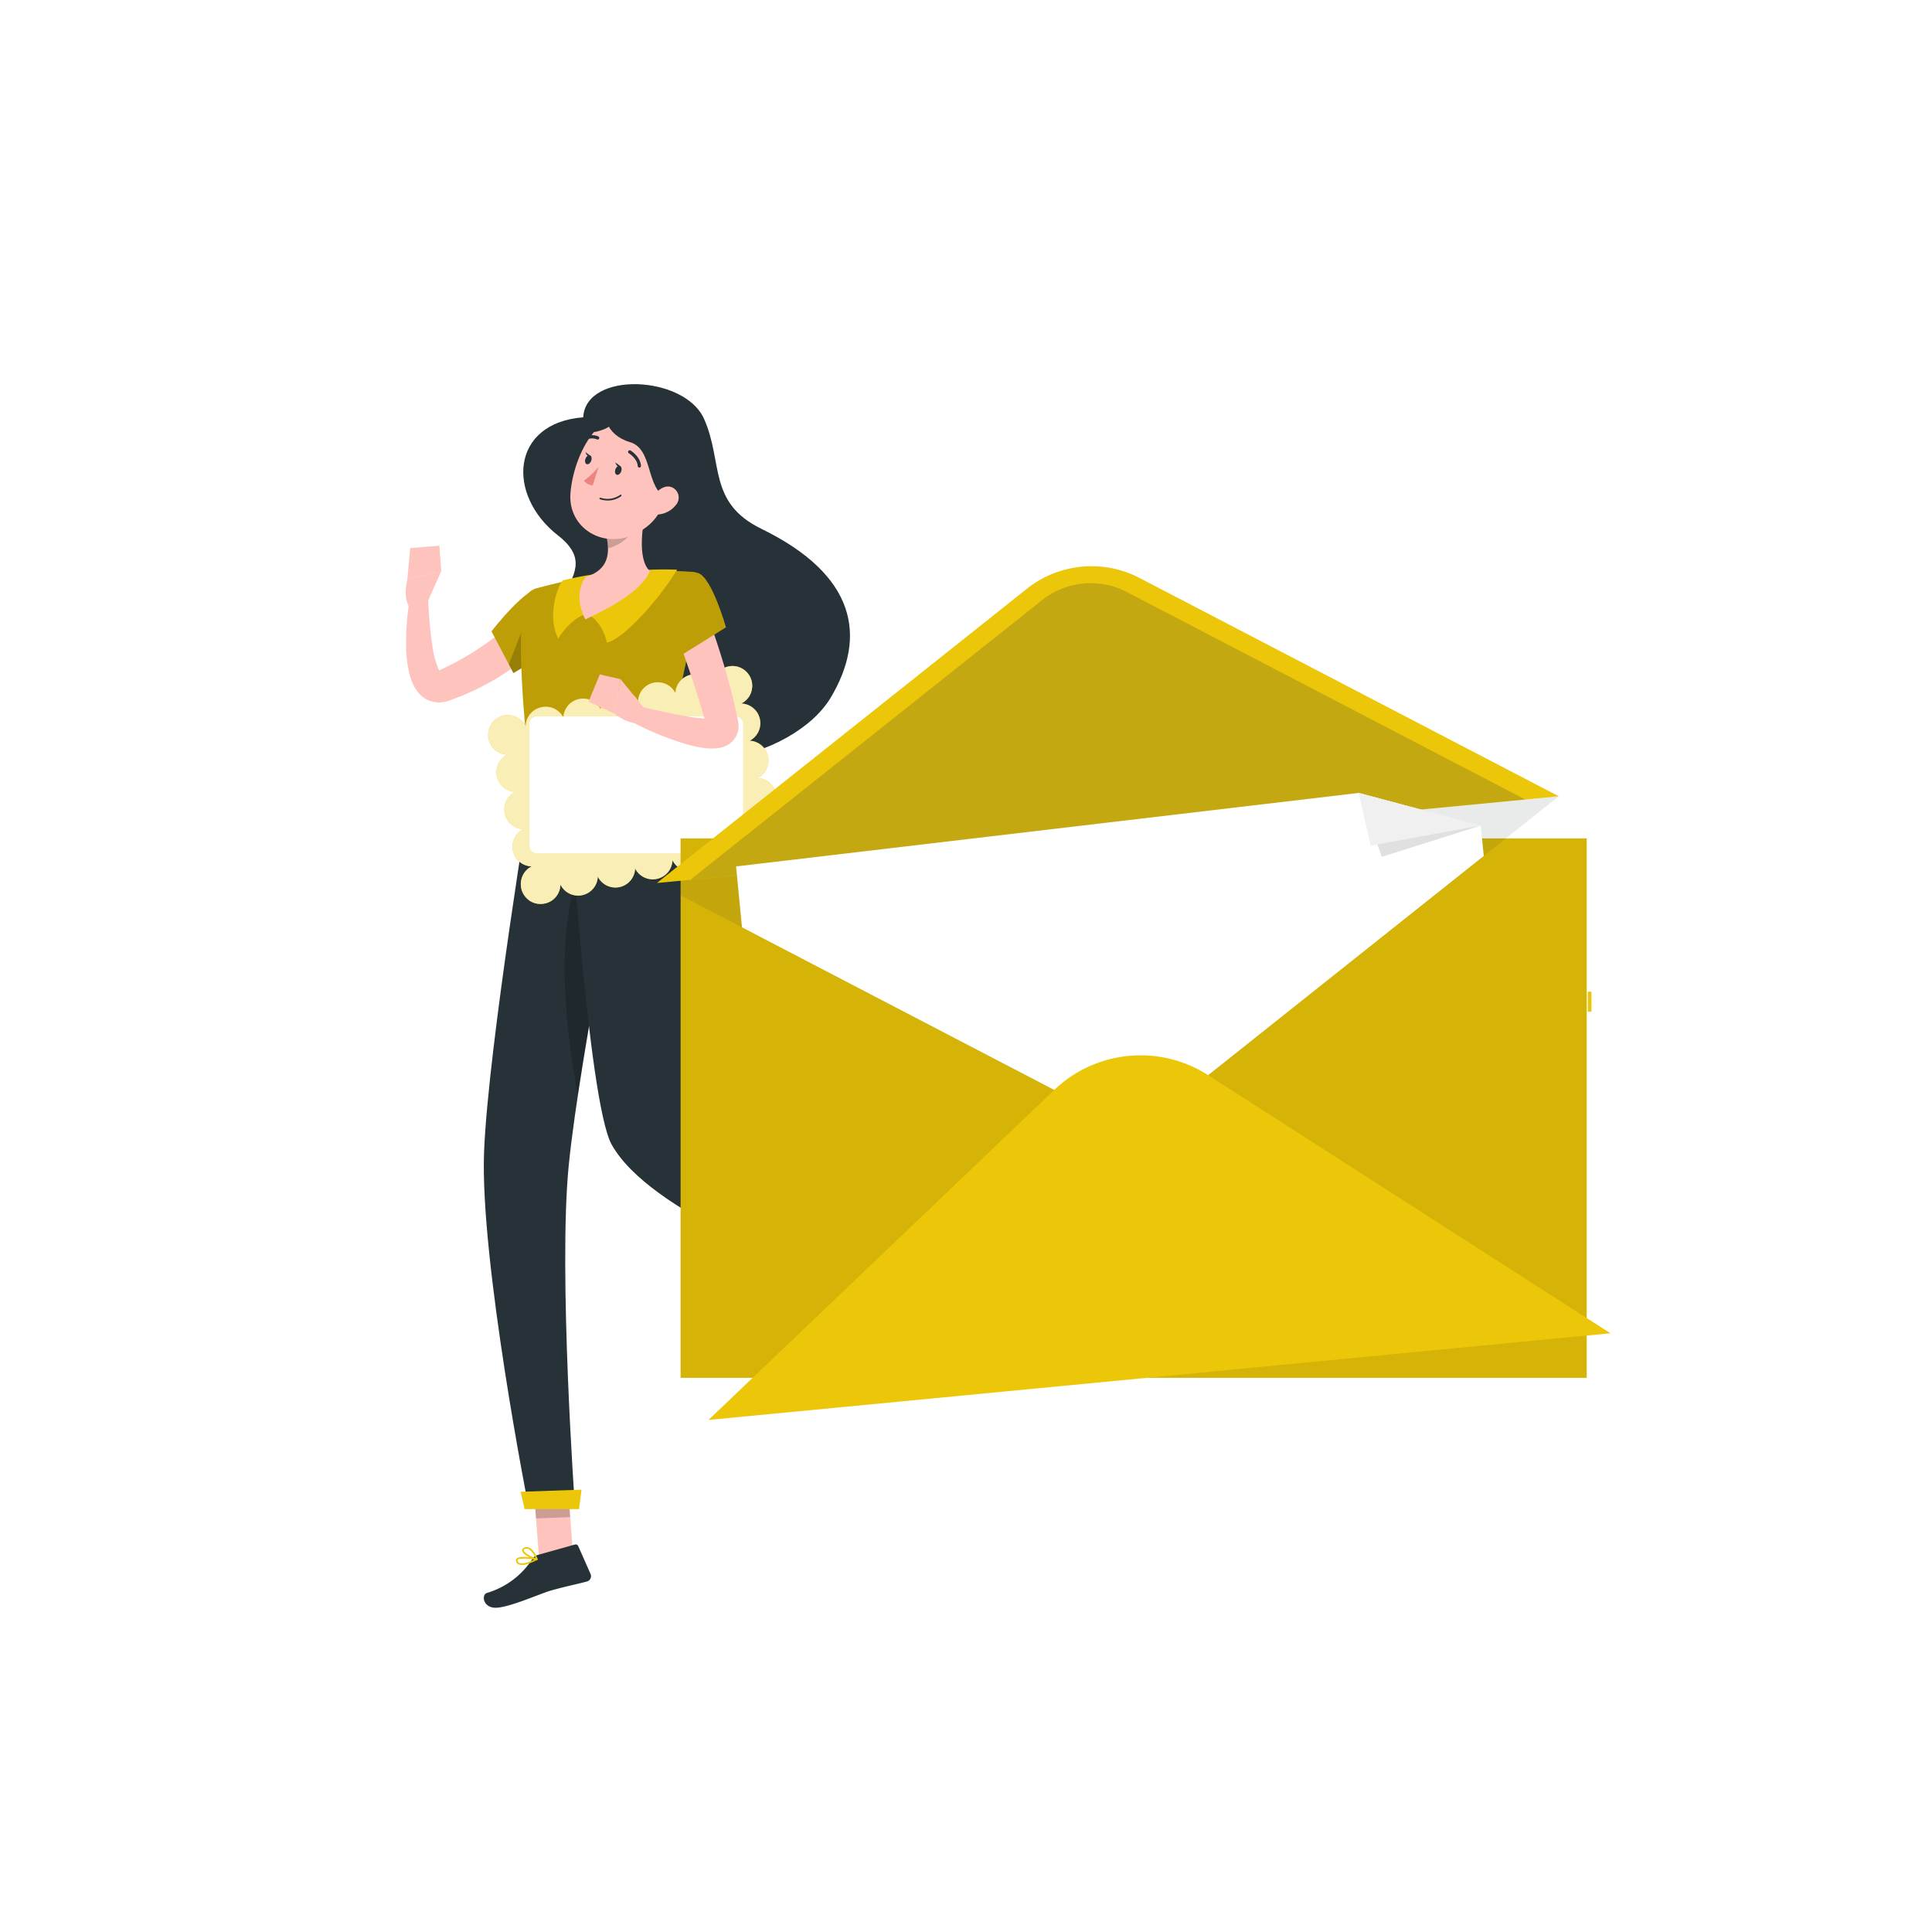 <svg class="animated" id="freepik_stories-envelope" xmlns="http://www.w3.org/2000/svg" viewBox="0 0 500 500" version="1.1" xmlns:xlink="http://www.w3.org/1999/xlink" xmlns:svgjs="http://svgjs.com/svgjs"><style>svg#freepik_stories-envelope:not(.animated) .animable {opacity: 0;}svg#freepik_stories-envelope.animated #freepik--background-complete--inject-2 {animation: 1s 1 forwards cubic-bezier(.36,-0.01,.5,1.38) slideDown;animation-delay: 0s;}svg#freepik_stories-envelope.animated #freepik--Shadow--inject-2 {animation: 1s 1 forwards cubic-bezier(.36,-0.01,.5,1.38) lightSpeedRight;animation-delay: 0s;}svg#freepik_stories-envelope.animated #freepik--Character--inject-2 {animation: 1s 1 forwards cubic-bezier(.36,-0.01,.5,1.38) slideUp,1.5s Infinite  linear floating;animation-delay: 0s,1s;}svg#freepik_stories-envelope.animated #freepik--Envelope--inject-2 {animation: 1s 1 forwards cubic-bezier(.36,-0.01,.5,1.38) slideLeft,3s Infinite  linear floating;animation-delay: 0s,1s;}            @keyframes slideDown {                0% {                    opacity: 0;                    transform: translateY(-30px);                }                100% {                    opacity: 1;                    transform: translateY(0);                }            }                    @keyframes lightSpeedRight {              from {                transform: translate3d(50%, 0, 0) skewX(-20deg);                opacity: 0;              }              60% {                transform: skewX(10deg);                opacity: 1;              }              80% {                transform: skewX(-2deg);              }              to {                opacity: 1;                transform: translate3d(0, 0, 0);              }            }                    @keyframes slideUp {                0% {                    opacity: 0;                    transform: translateY(30px);                }                100% {                    opacity: 1;                    transform: inherit;                }            }                    @keyframes floating {                0% {                    opacity: 1;                    transform: translateY(0px);                }                50% {                    transform: translateY(-10px);                }                100% {                    opacity: 1;                    transform: translateY(0px);                }            }                    @keyframes slideLeft {                0% {                    opacity: 0;                    transform: translateX(-30px);                }                100% {                    opacity: 1;                    transform: translateX(0);                }            }        .animator-hidden { display: none; }</style><g id="freepik--background-complete--inject-2" class="animable animator-hidden" style="transform-origin: 250px 226.87px;"><rect y="382.4" width="500" height="0.25" style="fill: rgb(235, 235, 235); transform-origin: 250px 382.525px;" id="elojkwi5869td" class="animable"></rect><rect x="416.78" y="398.49" width="18.89" height="0.25" style="fill: rgb(235, 235, 235); transform-origin: 426.225px 398.615px;" id="elj7q7wgmtxn" class="animable"></rect><rect x="293.05" y="396.75" width="29.47" height="0.25" style="fill: rgb(235, 235, 235); transform-origin: 307.785px 396.875px;" id="elc1tu8ahadln" class="animable"></rect><rect x="368.67" y="389.21" width="47.11" height="0.25" style="fill: rgb(235, 235, 235); transform-origin: 392.225px 389.335px;" id="elsrvarueyx29" class="animable"></rect><rect x="52.46" y="390.89" width="10.97" height="0.25" style="fill: rgb(235, 235, 235); transform-origin: 57.945px 391.015px;" id="el2lwlz27cpub" class="animable"></rect><rect x="72.33" y="390.89" width="38.56" height="0.25" style="fill: rgb(235, 235, 235); transform-origin: 91.61px 391.015px;" id="el9zb64t1465u" class="animable"></rect><rect x="171" y="395.11" width="54.15" height="0.25" style="fill: rgb(235, 235, 235); transform-origin: 198.075px 395.235px;" id="elsdjochindw" class="animable"></rect><path d="M237,337.8H43.91a5.71,5.71,0,0,1-5.7-5.71V60.66A5.71,5.71,0,0,1,43.91,55H237a5.71,5.71,0,0,1,5.71,5.71V332.09A5.71,5.71,0,0,1,237,337.8ZM43.91,55.2a5.46,5.46,0,0,0-5.45,5.46V332.09a5.46,5.46,0,0,0,5.45,5.46H237a5.47,5.47,0,0,0,5.46-5.46V60.66A5.47,5.47,0,0,0,237,55.2Z" style="fill: rgb(235, 235, 235); transform-origin: 140.46px 196.4px;" id="el4skzszatid" class="animable"></path><path d="M453.31,337.8H260.21a5.72,5.72,0,0,1-5.71-5.71V60.66A5.72,5.72,0,0,1,260.21,55h193.1A5.71,5.71,0,0,1,459,60.66V332.09A5.71,5.71,0,0,1,453.31,337.8ZM260.21,55.2a5.47,5.47,0,0,0-5.46,5.46V332.09a5.47,5.47,0,0,0,5.46,5.46h193.1a5.47,5.47,0,0,0,5.46-5.46V60.66a5.47,5.47,0,0,0-5.46-5.46Z" style="fill: rgb(235, 235, 235); transform-origin: 356.75px 196.4px;" id="eloqz2td9texd" class="animable"></path><rect x="416.78" y="398.49" width="18.89" height="0.25" style="fill: rgb(235, 235, 235); transform-origin: 426.225px 398.615px;" id="el3p94p63izuf" class="animable"></rect><rect x="293.05" y="396.75" width="29.47" height="0.25" style="fill: rgb(235, 235, 235); transform-origin: 307.785px 396.875px;" id="elu2t791cxd1" class="animable"></rect><rect x="368.67" y="389.21" width="47.11" height="0.25" style="fill: rgb(235, 235, 235); transform-origin: 392.225px 389.335px;" id="eljzt8md317vl" class="animable"></rect><rect x="52.46" y="390.89" width="10.97" height="0.25" style="fill: rgb(235, 235, 235); transform-origin: 57.945px 391.015px;" id="eljwkfztkyh3" class="animable"></rect><rect x="72.33" y="390.89" width="38.56" height="0.25" style="fill: rgb(235, 235, 235); transform-origin: 91.61px 391.015px;" id="elq9vbjsqjue" class="animable"></rect><rect x="171" y="395.11" width="54.15" height="0.25" style="fill: rgb(235, 235, 235); transform-origin: 198.075px 395.235px;" id="el1cgzaur0id1" class="animable"></rect><g id="elln8zonj5ytm"><rect x="381.87" y="162.22" width="23.03" height="4.78" style="fill: rgb(230, 230, 230); transform-origin: 393.385px 164.61px; transform: rotate(180deg);" class="animable" id="elazrit6wyzvd"></rect></g><g id="el74l1dtjg0v8"><rect x="132.14" y="162.22" width="249.72" height="4.78" style="fill: rgb(240, 240, 240); transform-origin: 257px 164.61px; transform: rotate(180deg);" class="animable" id="elf7zh3q6t9h"></rect></g><polygon points="273.79 82.71 334.83 82.71 325.21 162.22 264.17 162.22 273.79 82.71" style="fill: rgb(245, 245, 245); transform-origin: 299.5px 122.465px;" id="elgmbqrhdv6ij" class="animable"></polygon><polygon points="284.9 93.13 321.2 93.13 314.11 151.79 277.8 151.79 284.9 93.13" style="fill: rgb(250, 250, 250); transform-origin: 299.5px 122.46px;" id="el0lk35uqoiynp" class="animable"></polygon><polygon points="185.31 86.34 259.36 86.34 250.18 162.22 176.14 162.22 185.31 86.34" style="fill: rgb(245, 245, 245); transform-origin: 217.75px 124.28px;" id="els4axusal6d" class="animable"></polygon><polygon points="195.91 96.28 246.35 96.28 239.58 152.27 189.14 152.27 195.91 96.28" style="fill: rgb(250, 250, 250); transform-origin: 217.745px 124.275px;" id="el3t0tgj7njm" class="animable"></polygon><polygon points="313.63 109.93 364.65 109.93 358.33 162.22 307.3 162.22 313.63 109.93" style="fill: rgb(240, 240, 240); transform-origin: 335.975px 136.075px;" id="el52ek7xgie4d" class="animable"></polygon><polygon points="320.93 116.78 355.69 116.78 351.02 155.36 316.26 155.36 320.93 116.78" style="fill: rgb(250, 250, 250); transform-origin: 335.975px 136.07px;" id="el30fabjfx55b" class="animable"></polygon><path d="M435.35,230.72H403.81a25.08,25.08,0,0,0-24,19.14l-8.33,34.8-17.12-.06h-.06a17,17,0,0,0-16.7,13.82l-2.28,11.91a8.81,8.81,0,0,0-7.23,6.61h12.09L326,382.4h3.62l14.22-65.46h9.94L339.51,382.4h3.62l14.22-65.46H397l14.22,65.46h3.62l-14.22-65.46h9.94l14.22,65.46h3.62l-14.22-65.46h-1.49a25,25,0,0,0,24-19.12l12-50A13.61,13.61,0,0,0,435.35,230.72Zm-67,66.86a16.57,16.57,0,0,1-15.87,12.66H339.84l2.12-11a12.58,12.58,0,0,1,12.33-10.2h0l16.06.05Z" style="fill: rgb(230, 230, 230); transform-origin: 387.573px 306.559px;" id="elwgcwla8sg2" class="animable"></path><g id="elx02ugv5a7c"><rect x="193.79" y="222.11" width="34.43" height="152.17" style="fill: rgb(240, 240, 240); transform-origin: 211.005px 298.195px; transform: rotate(180deg);" class="animable" id="elqb5ce5rg7be"></rect></g><g id="elnytur2aysnn"><rect x="70.04" y="374.28" width="151.56" height="8.12" style="fill: rgb(240, 240, 240); transform-origin: 145.82px 378.34px; transform: rotate(180deg);" class="animable" id="elo9hmatylp08"></rect></g><rect x="63.43" y="222.11" width="130.36" height="152.17" style="fill: rgb(245, 245, 245); transform-origin: 128.61px 298.195px;" id="eldda9xlr547o" class="animable"></rect><rect x="76.97" y="237.88" width="103.29" height="66.09" style="fill: rgb(240, 240, 240); transform-origin: 128.615px 270.925px;" id="el2yw987simeq" class="animable"></rect><rect x="76.97" y="316.5" width="103.29" height="42.01" style="fill: rgb(240, 240, 240); transform-origin: 128.615px 337.505px;" id="el5mesyf6gm9q" class="animable"></rect><g id="el1jeo8g4nxlr"><rect x="99.22" y="234.75" width="58.78" height="5.76" rx="2.58" style="fill: rgb(245, 245, 245); transform-origin: 128.61px 237.63px; transform: rotate(180deg);" class="animable" id="eluu61q2gcud"></rect></g><g id="el68q6w3p7oid"><rect x="99.22" y="313.62" width="58.78" height="5.76" rx="2.58" style="fill: rgb(245, 245, 245); transform-origin: 128.61px 316.5px; transform: rotate(180deg);" class="animable" id="elfd00cv1n73b"></rect></g><path d="M329.26,230.72H297.72a25.08,25.08,0,0,0-24,19.14l-8.33,34.8-17.12-.06h0a17,17,0,0,0-16.71,13.82l-2.28,11.91a8.82,8.82,0,0,0-7.23,6.61h12.1L219.87,382.4h3.61l14.22-65.46h10L233.43,382.4H237l14.22-65.46h39.66l14.22,65.46h3.61l-14.22-65.46h10L318.7,382.4h3.61l-14.22-65.46H306.6a25,25,0,0,0,24-19.12l12-50A13.62,13.62,0,0,0,329.26,230.72Zm-67,66.86a16.59,16.59,0,0,1-15.88,12.66H233.76l2.12-11a12.57,12.57,0,0,1,12.33-10.2h0l16.07.05Z" style="fill: rgb(230, 230, 230); transform-origin: 281.461px 306.559px;" id="elr7etexoy689" class="animable"></path></g><g id="freepik--Shadow--inject-2" class="animable animator-hidden" style="transform-origin: 250px 416.24px;"><ellipse id="freepik--path--inject-2" cx="250" cy="416.24" rx="193.89" ry="11.32" style="fill: rgb(245, 245, 245); transform-origin: 250px 416.24px;" class="animable"></ellipse></g><g id="freepik--Character--inject-2" class="animable" style="transform-origin: 169.343px 257.754px;"><path d="M150.93,108c.69-12.09,26.25-10.89,31.27.39s.9,21.65,14.83,28.46c24.63,12,27.31,27.94,18,43.63s-45.67,26.68-65.45,1c-19.51-25.35,10.15-31-5.2-42.93C131,128.09,132.14,109.46,150.93,108Z" style="fill: rgb(38, 50, 56); transform-origin: 177.697px 148.115px;" id="el4rbzsw3wfnb" class="animable"></path><path d="M140,166.21c-.33.4-.51.6-.74.86s-.45.48-.67.72c-.45.45-.9.9-1.35,1.31-.91.85-1.84,1.63-2.78,2.39a57.18,57.18,0,0,1-5.93,4.07,66,66,0,0,1-6.27,3.31c-1.08.48-2.15,1-3.24,1.4l-1.64.63-.82.31a10,10,0,0,1-1.47.43,6.88,6.88,0,0,1-6.79-2.36,11.48,11.48,0,0,1-2.2-4.39,30.89,30.89,0,0,1-1-7.44,70.28,70.28,0,0,1,1.17-13.8l4.48.37a125.2,125.2,0,0,0,1.1,12.86,27.6,27.6,0,0,0,1.38,5.66,3.72,3.72,0,0,0,.88,1.49c.07,0,0-.09-.26-.22a2,2,0,0,0-.54-.12s0,0,.12-.07l.71-.35,1.43-.68,2.8-1.44c1.83-1,3.64-2.05,5.36-3.2s3.4-2.33,5-3.61c.79-.63,1.56-1.28,2.28-2,.37-.33.71-.67,1.05-1l.49-.48.36-.39Z" style="fill: rgb(255, 195, 189); transform-origin: 122.547px 167.724px;" id="ele8edw5vr4jg" class="animable"></path><path d="M140.2,152.21c-3.67-.9-13,11.18-13,11.18l5.67,10.79s15.67-8.85,15.08-13.72C147.33,155.38,145.55,153.52,140.2,152.21Z" style="fill: #ECC608; transform-origin: 137.583px 163.171px;" id="el71nogzcpuld" class="animable"></path><g id="elekn3pzbaa0g"><path d="M140.2,152.21c-3.67-.9-13,11.18-13,11.18l5.67,10.79s15.67-8.85,15.08-13.72C147.33,155.38,145.55,153.52,140.2,152.21Z" style="opacity: 0.2; transform-origin: 137.583px 163.171px;" class="animable" id="elvycn61ancn"></path></g><g id="elvgkw1671wt"><path d="M137.77,156.39l.9,14.13c-3.12,2.13-5.81,3.66-5.81,3.66l-1.18-2.26Z" style="opacity: 0.2; transform-origin: 135.175px 165.285px;" class="animable" id="el49uvlzv3wt9"></path></g><path d="M110.08,157l4.13-9.2-8.78,2.09s-1.52,5.5,1.16,8Z" style="fill: rgb(255, 195, 189); transform-origin: 109.605px 152.845px;" id="el377expmsh2i" class="animable"></path><polygon points="113.7 141.22 106.16 141.85 105.43 149.9 114.21 147.81 113.7 141.22" style="fill: rgb(255, 195, 189); transform-origin: 109.82px 145.56px;" id="elm3b4lazmwca" class="animable"></polygon><polygon points="148.33 402.58 139.48 402.93 137.91 382.37 146.76 382.03 148.33 402.58" style="fill: rgb(255, 195, 189); transform-origin: 143.12px 392.48px;" id="elp7wydbf1xn" class="animable"></polygon><polygon points="227.14 326.99 221.37 333.73 203.89 322.55 209.66 315.8 227.14 326.99" style="fill: rgb(255, 195, 189); transform-origin: 215.515px 324.765px;" id="eljpneucfe7z" class="animable"></polygon><path d="M219.43,333.35l5.29-8.46a.7.7,0,0,1,.89-.28l7.29,3.22a1.43,1.43,0,0,1,.59,2c-1.9,2.92-3,4.23-5.28,7.95-1.43,2.29-3.75,7-5.73,10.13s-5.2,1.37-4.66-.12c2.42-6.69,1.72-9.9,1.29-12.93A2.31,2.31,0,0,1,219.43,333.35Z" style="fill: rgb(38, 50, 56); transform-origin: 225.723px 337.099px;" id="el13joun5xe3je" class="animable"></path><path d="M139.19,402.41l9.6-2.69a.7.7,0,0,1,.85.39l3.22,7.29a1.43,1.43,0,0,1-1,1.9c-3.36.88-5,1.14-9.25,2.32-2.6.73-10.19,4.15-13.91,4.45s-4.2-3.37-2.68-3.82a21.13,21.13,0,0,0,11.84-8.92A2.32,2.32,0,0,1,139.19,402.41Z" style="fill: rgb(38, 50, 56); transform-origin: 139.083px 407.888px;" id="elighzxb0w14s" class="animable"></path><g id="eln0565ghkpy"><g style="opacity: 0.2; transform-origin: 178.295px 354.39px;" class="animable" id="elclxdui6xfx"><polygon points="137.91 382.38 138.72 392.98 147.57 392.63 146.76 382.03 137.91 382.38" id="el5adch2w4nll" class="animable" style="transform-origin: 142.74px 387.505px;"></polygon><polygon points="209.66 315.8 203.89 322.55 212.91 328.31 218.68 321.56 209.66 315.8" id="el6bk9yw54heh" class="animable" style="transform-origin: 211.285px 322.055px;"></polygon></g></g><path d="M135.57,155.9c-.86,5-1.68,17.7,2,47.22l36,2.22c.28-13.8,1-24.92,8.47-51.59a4.58,4.58,0,0,0-4.12-5.82c-2.74-.16-6.19-.27-9.71-.12a121.26,121.26,0,0,0-16.55,1.5c-4.67.84-9.78,2.14-12.75,2.93A4.57,4.57,0,0,0,135.57,155.9Z" style="fill: #ECC608; transform-origin: 158.525px 176.539px;" id="elqwu9bnt61bp" class="animable"></path><g id="elgbqwphme8fn"><path d="M135.57,155.9c-.86,5-1.68,17.7,2,47.22l36,2.22c.28-13.8,1-24.92,8.47-51.59a4.58,4.58,0,0,0-4.12-5.82c-2.74-.16-6.19-.27-9.71-.12a121.26,121.26,0,0,0-16.55,1.5c-4.67.84-9.78,2.14-12.75,2.93A4.57,4.57,0,0,0,135.57,155.9Z" style="opacity: 0.2; transform-origin: 158.525px 176.539px;" class="animable" id="elimh7lyaktjl"></path></g><path d="M137.57,203.12s-11.2,67.82-12.29,94.87c-1.13,28.14,11.53,92.14,11.53,92.14h12s-4.38-61.1-1.61-88.63c3-30,16.73-96.76,16.73-96.76Z" style="fill: rgb(38, 50, 56); transform-origin: 144.569px 296.625px;" id="el6oeystna2s5" class="animable"></path><polygon points="149.85 390.56 135.77 390.56 134.73 386.07 150.5 385.52 149.85 390.56" style="fill: #ECC608; transform-origin: 142.615px 388.04px;" id="el5nxmsb97n3f" class="animable"></polygon><g id="el5xpqmmgamed"><path d="M152.05,221.06c-9.94,17.23-4.88,50.1-2.5,62.36,2.72-18,6.79-40,9.91-56.15C158.68,218,156.63,213.11,152.05,221.06Z" style="opacity: 0.2; transform-origin: 152.796px 250.244px;" class="animable" id="el09faqy7xtwp"></path></g><path d="M147.08,203.7s5,81.24,11.2,92.48C168.15,314,210,328.61,210,328.61l7.86-9.2s-26.18-21.77-40-34.14c-3.29-22.47,8.34-57.93-4.23-79.93Z" style="fill: rgb(38, 50, 56); transform-origin: 182.47px 266.155px;" id="elvcszkub8p28" class="animable"></path><path d="M174.23,203.26l.72,3.28c.11.26-.2.49-.62.47l-37-2.29c-.33,0-.59-.2-.59-.4l-.13-3.24c0-.23.28-.4.64-.38L173.66,203A.67.67,0,0,1,174.23,203.26Z" style="fill: #ECC608; transform-origin: 155.791px 203.855px;" id="els7t12vzlxdg" class="animable"></path><path d="M169.08,207l1,.06c.19,0,.35-.08.34-.2l-.2-4.21c0-.13-.17-.24-.36-.25l-1-.06c-.19,0-.35.08-.34.2l.2,4.22C168.72,206.91,168.89,207,169.08,207Z" style="fill: rgb(38, 50, 56); transform-origin: 169.47px 204.7px;" id="el8dwq57w0wwk" class="animable"></path><path d="M140,205.24l1,.06c.2,0,.35-.08.35-.2l-.2-4.22c0-.12-.17-.23-.37-.24l-1-.06c-.2,0-.35.08-.34.2l.19,4.21C139.66,205.12,139.82,205.23,140,205.24Z" style="fill: rgb(38, 50, 56); transform-origin: 140.395px 202.94px;" id="elisg9b0ronif" class="animable"></path><path d="M154.55,206.14l1,.06c.19,0,.35-.08.34-.21l-.2-4.21c0-.12-.17-.23-.36-.25l-1-.06c-.19,0-.35.08-.34.21l.2,4.21C154.19,206,154.36,206.12,154.55,206.14Z" style="fill: rgb(38, 50, 56); transform-origin: 154.94px 203.835px;" id="elogbx5hycaz" class="animable"></path><polygon points="218.81 318.37 209.05 329.79 204.43 327.94 215.3 313.99 218.81 318.37" style="fill: #ECC608; transform-origin: 211.62px 321.89px;" id="elr8n3m4blsg" class="animable"></polygon><path d="M140.05,183.05a5.09,5.09,0,0,0-4,4.84,3.86,3.86,0,0,0-.39-.65,4.23,4.23,0,0,0-.64-.76,5.2,5.2,0,0,0-.79-.63,4.64,4.64,0,0,0-.89-.45,4.57,4.57,0,0,0-1-.27,4.8,4.8,0,0,0-1-.09,6.51,6.51,0,0,0-1,.12,5,5,0,0,0-1.83.8,4.68,4.68,0,0,0-.76.64,5.82,5.82,0,0,0-.62.79,4.77,4.77,0,0,0-.46.9,6.2,6.2,0,0,0-.27,1,5.43,5.43,0,0,0-.07,1,4.69,4.69,0,0,0,.42,1.95,5.45,5.45,0,0,0,.49.88,4.61,4.61,0,0,0,.64.75,4.75,4.75,0,0,0,.79.63,4.64,4.64,0,0,0,.89.45,5.26,5.26,0,0,0,1,.27,6.34,6.34,0,0,0,.75.07,5.09,5.09,0,0,0,2,9.65,5.11,5.11,0,0,0,2.09,9.66,5.09,5.09,0,0,0,2.19,9.62,5.1,5.1,0,0,0-2,1.8,5.1,5.1,0,0,0-.72,1.86,4.73,4.73,0,0,0-.08,1,4.81,4.81,0,0,0,.42,2,5,5,0,0,0,.49.87,4.74,4.74,0,0,0,.65.76,5.31,5.31,0,0,0,.78.64,5.15,5.15,0,0,0,3.85.68,4.79,4.79,0,0,0,1-.31,5.66,5.66,0,0,0,.87-.48,5.31,5.31,0,0,0,.76-.65,4.58,4.58,0,0,0,.62-.79,4.77,4.77,0,0,0,.46-.9,5.16,5.16,0,0,0,.27-1,4.9,4.9,0,0,0,.08-.76,5.1,5.1,0,0,0,9.67-2.07,5.1,5.1,0,0,0,9.66-2.11,5.11,5.11,0,0,0,9.67-2.11,5.11,5.11,0,0,0,9.67-2.11,5.09,5.09,0,0,0,9.65-2.14,3.86,3.86,0,0,0,.39.65,4.23,4.23,0,0,0,.64.76,5.39,5.39,0,0,0,.79.64,5,5,0,0,0,.89.45,5.26,5.26,0,0,0,1,.27,4.82,4.82,0,0,0,1,.08,4.69,4.69,0,0,0,1-.11,5.75,5.75,0,0,0,1.83-.8,5.92,5.92,0,0,0,.76-.65,5.82,5.82,0,0,0,.62-.79,4.21,4.21,0,0,0,.45-.9,5.18,5.18,0,0,0,.28-.95,5.62,5.62,0,0,0,.08-1,5.5,5.5,0,0,0-.42-2,5.43,5.43,0,0,0-.5-.87,4.68,4.68,0,0,0-.64-.76,6.06,6.06,0,0,0-.79-.63,5,5,0,0,0-.89-.45,5.26,5.26,0,0,0-1-.27,6.17,6.17,0,0,0-.74-.07,5.09,5.09,0,0,0-2-9.65,5.11,5.11,0,0,0-2.1-9.65,5.1,5.1,0,0,0-2.18-9.63,6,6,0,0,0,.65-.37,5.45,5.45,0,0,0,1.39-1.43,5,5,0,0,0,.45-.89,4.74,4.74,0,0,0,.27-1,5.72,5.72,0,0,0,.09-1,5.58,5.58,0,0,0-.12-1,5.12,5.12,0,0,0-6.08-3.9,5.55,5.55,0,0,0-.95.31,5.06,5.06,0,0,0-.88.49,5.15,5.15,0,0,0-.76.64,6.73,6.73,0,0,0-.62.79,4.73,4.73,0,0,0-.45.9,4.57,4.57,0,0,0-.27,1,4.66,4.66,0,0,0-.08.76,5.1,5.1,0,0,0-9.68,2,5.11,5.11,0,0,0-9.66,2.11,5.11,5.11,0,0,0-9.67,2.11,5.11,5.11,0,0,0-9.66,2.11A5.11,5.11,0,0,0,140.05,183.05Z" style="fill: #ECC608; transform-origin: 164.709px 203.156px;" id="eliy2461zoy7e" class="animable"></path><g id="elike2rb0oxc"><path d="M140.05,183.05a5.09,5.09,0,0,0-4,4.84,3.86,3.86,0,0,0-.39-.65,4.23,4.23,0,0,0-.64-.76,5.2,5.2,0,0,0-.79-.63,4.64,4.64,0,0,0-.89-.45,4.57,4.57,0,0,0-1-.27,4.8,4.8,0,0,0-1-.09,6.51,6.51,0,0,0-1,.12,5,5,0,0,0-1.83.8,4.68,4.68,0,0,0-.76.64,5.82,5.82,0,0,0-.62.79,4.77,4.77,0,0,0-.46.9,6.2,6.2,0,0,0-.27,1,5.43,5.43,0,0,0-.07,1,4.69,4.69,0,0,0,.42,1.95,5.45,5.45,0,0,0,.49.88,4.61,4.61,0,0,0,.64.75,4.75,4.75,0,0,0,.79.63,4.64,4.64,0,0,0,.89.45,5.26,5.26,0,0,0,1,.27,6.34,6.34,0,0,0,.75.07,5.09,5.09,0,0,0,2,9.65,5.11,5.11,0,0,0,2.09,9.66,5.09,5.09,0,0,0,2.19,9.62,5.1,5.1,0,0,0-2,1.8,5.1,5.1,0,0,0-.72,1.86,4.73,4.73,0,0,0-.08,1,4.81,4.81,0,0,0,.42,2,5,5,0,0,0,.49.87,4.74,4.74,0,0,0,.65.76,5.31,5.31,0,0,0,.78.64,5.15,5.15,0,0,0,3.85.68,4.79,4.79,0,0,0,1-.31,5.66,5.66,0,0,0,.87-.48,5.31,5.31,0,0,0,.76-.65,4.58,4.58,0,0,0,.62-.79,4.77,4.77,0,0,0,.46-.9,5.16,5.16,0,0,0,.27-1,4.9,4.9,0,0,0,.08-.76,5.1,5.1,0,0,0,9.67-2.07,5.1,5.1,0,0,0,9.66-2.11,5.11,5.11,0,0,0,9.67-2.11,5.11,5.11,0,0,0,9.67-2.11,5.09,5.09,0,0,0,9.65-2.14,3.86,3.86,0,0,0,.39.65,4.23,4.23,0,0,0,.64.76,5.39,5.39,0,0,0,.79.64,5,5,0,0,0,.89.45,5.26,5.26,0,0,0,1,.27,4.82,4.82,0,0,0,1,.08,4.69,4.69,0,0,0,1-.11,5.75,5.75,0,0,0,1.83-.8,5.92,5.92,0,0,0,.76-.65,5.82,5.82,0,0,0,.62-.79,4.21,4.21,0,0,0,.45-.9,5.18,5.18,0,0,0,.28-.95,5.62,5.62,0,0,0,.08-1,5.5,5.5,0,0,0-.42-2,5.43,5.43,0,0,0-.5-.87,4.68,4.68,0,0,0-.64-.76,6.06,6.06,0,0,0-.79-.63,5,5,0,0,0-.89-.45,5.26,5.26,0,0,0-1-.27,6.17,6.17,0,0,0-.74-.07,5.09,5.09,0,0,0-2-9.65,5.11,5.11,0,0,0-2.1-9.65,5.1,5.1,0,0,0-2.18-9.63,6,6,0,0,0,.65-.37,5.45,5.45,0,0,0,1.39-1.43,5,5,0,0,0,.45-.89,4.74,4.74,0,0,0,.27-1,5.72,5.72,0,0,0,.09-1,5.58,5.58,0,0,0-.12-1,5.12,5.12,0,0,0-6.08-3.9,5.55,5.55,0,0,0-.95.31,5.06,5.06,0,0,0-.88.49,5.15,5.15,0,0,0-.76.64,6.73,6.73,0,0,0-.62.79,4.73,4.73,0,0,0-.45.9,4.57,4.57,0,0,0-.27,1,4.66,4.66,0,0,0-.08.76,5.1,5.1,0,0,0-9.68,2,5.11,5.11,0,0,0-9.66,2.11,5.11,5.11,0,0,0-9.67,2.11,5.11,5.11,0,0,0-9.66,2.11A5.11,5.11,0,0,0,140.05,183.05Z" style="fill: rgb(255, 255, 255); opacity: 0.7; transform-origin: 164.709px 203.156px;" class="animable" id="elmfoe0x43vwk"></path></g><g id="elmxdp7i9hzga"><rect x="137.04" y="185.41" width="55.27" height="35.41" rx="1.86" style="fill: rgb(255, 255, 255); transform-origin: 164.675px 203.115px; transform: rotate(-12.3deg);" class="animable" id="elmf283tjq6je"></rect></g><path d="M182,156.57c1.75,4.4,3.27,8.77,4.66,13.25s2.66,9,3.68,13.62c.13.58.25,1.17.37,1.75l.17.87.09.44.07.42a4.34,4.34,0,0,1,.07.55,5.81,5.81,0,0,1-.51,2.87,5.62,5.62,0,0,1-2.05,2.32,6.44,6.44,0,0,1-1.94.81,9.16,9.16,0,0,1-1.48.22,17.49,17.49,0,0,1-4.36-.34,37.66,37.66,0,0,1-3.66-.9A77.89,77.89,0,0,1,163.88,187l1.6-4.2c4.39,1,8.88,2.07,13.16,2.74,1.07.17,2.12.29,3.12.36a10,10,0,0,0,2.52-.05c.25,0,.38-.21-.14.06a2.46,2.46,0,0,0-.93,1.05,2.69,2.69,0,0,0-.26,1.18c0,.08,0,.08,0,.12s0,.11,0,0l-.11-.4-.22-.81c-.15-.53-.28-1.07-.45-1.6-1.23-4.29-2.63-8.58-4.09-12.87s-3-8.57-4.56-12.77Z" style="fill: rgb(255, 195, 189); transform-origin: 177.504px 175.14px;" id="eluqkmb1twih9" class="animable"></path><path d="M180.77,148.35c3.53,1.32,7.1,14,7.1,14l-14.61,9.13s-4.64-12.24-2.84-16.8C172.3,149.92,176.73,146.84,180.77,148.35Z" style="fill: #ECC608; transform-origin: 178.938px 159.722px;" id="elsbhwyt61h6b" class="animable"></path><g id="eljngu1lo85d"><path d="M180.77,148.35c3.53,1.32,7.1,14,7.1,14l-14.61,9.13s-4.64-12.24-2.84-16.8C172.3,149.92,176.73,146.84,180.77,148.35Z" style="opacity: 0.2; transform-origin: 178.938px 159.722px;" class="animable" id="elzfuabx0x2s"></path></g><path d="M218,337.9l-.1,0a1.23,1.23,0,0,1-1.13-.3.69.69,0,0,1-.28-.67c.15-1.12,3.05-2.49,3.38-2.64a.2.2,0,0,1,.23,0,.2.2,0,0,1,.06.22C219.74,335.67,219,337.51,218,337.9Zm1.59-3c-1.15.57-2.61,1.5-2.69,2.09a.31.31,0,0,0,.14.29.79.79,0,0,0,.74.21C218.32,337.37,219,336.41,219.54,334.94Z" style="fill: #ECC608; transform-origin: 218.326px 336.094px;" id="eliitp2g45tka" class="animable"></path><path d="M219.71,334.84c-1,.39-3.11.61-3.78,0a.74.74,0,0,1-.12-.91,1.07,1.07,0,0,1,.71-.6c1.24-.37,3.41,1,3.5,1a.21.21,0,0,1,.1.19.21.21,0,0,1-.11.18Zm-3.13-1.11a.69.69,0,0,0-.39.36c-.11.25,0,.36,0,.43.45.42,2.21.33,3.23,0-.75-.41-2.07-1-2.81-.79Z" style="fill: #ECC608; transform-origin: 217.913px 334.243px;" id="el41873l2dssr" class="animable"></path><path d="M136.4,404.8a3.33,3.33,0,0,1-2.22.05,1.18,1.18,0,0,1-.65-.88.71.71,0,0,1,.2-.64c.88-.86,4.78-.08,5.22,0a.19.19,0,0,1,.16.17.2.2,0,0,1-.11.22A15.24,15.24,0,0,1,136.4,404.8Zm-2-1.34a.76.76,0,0,0-.36.18.24.24,0,0,0-.07.25.79.79,0,0,0,.41.59c.65.32,2.08,0,3.89-.84A11.45,11.45,0,0,0,134.38,403.46Z" style="fill: #ECC608; transform-origin: 136.316px 403.973px;" id="elapg7zlwkd8q" class="animable"></path><path d="M139,403.75h-.08c-1.15-.18-3.69-1.45-3.8-2.47,0-.24.06-.57.6-.78a1.52,1.52,0,0,1,1.22,0c1.33.6,2.17,2.84,2.2,2.94a.18.18,0,0,1,0,.2A.19.19,0,0,1,139,403.75Zm-3-2.89-.12,0c-.36.14-.35.3-.34.35.07.6,1.84,1.67,3.06,2a4.9,4.9,0,0,0-1.83-2.33A1.09,1.09,0,0,0,136,400.86Z" style="fill: #ECC608; transform-origin: 137.145px 402.061px;" id="elpfxdm59jky" class="animable"></path><path d="M168.21,147.45a121.12,121.12,0,0,0-16.56,1.5c-2,.36-4.07.8-6,1.25h0c-1.49,1.59-4.08,9.63-1.17,15.07,1.92-3.22,5.15-6,7.3-6.32,2.36.64,4.69,4.21,5.26,7.36,3.86-.7,12.21-9.73,17-17l1.22-1.88C173,147.36,170.64,147.35,168.21,147.45Z" style="fill: #ECC608; transform-origin: 159.209px 156.843px;" id="elkx52kl2chbb" class="animable"></path><path d="M167.7,129.63c-1.37,5.33-3,15,.5,18.18,0,0-3.3,5.37-11.68,6.34-9.22,1.08-4.87-4.84-4.87-4.84,6-1.93,6.14-6.25,5.36-10.23Z" style="fill: rgb(255, 195, 189); transform-origin: 159.412px 141.956px;" id="elyb8hy0waeek" class="animable"></path><path d="M151.65,149.31s-3.69,3.89-.18,11c7.42-3.45,14.53-7.54,16.73-12.48Z" style="fill: rgb(255, 195, 189); transform-origin: 159.078px 154.07px;" id="elczz7pbh067" class="animable"></path><g id="el93bpuirragt"><path d="M163.34,133.48l-6.33,5.6a15.27,15.27,0,0,1,.33,2.84c2.29-.53,6.07-2.81,6.46-5.16A8.3,8.3,0,0,0,163.34,133.48Z" style="opacity: 0.2; transform-origin: 160.413px 137.7px;" class="animable" id="elwnsyge2why"></path></g><path d="M174.72,123.19c-3.14,8.23-4.3,11.78-9.88,14.76-8.41,4.49-17.83-1.17-17.21-10.17.56-8.11,5.6-20.21,14.86-21A12,12,0,0,1,174.72,123.19Z" style="fill: rgb(255, 195, 189); transform-origin: 161.59px 123.127px;" id="el9wf5nthripw" class="animable"></path><path d="M156,106.76c3.76-.87,5,3.42-1.58,4.93S152.94,107.48,156,106.76Z" style="fill: rgb(38, 50, 56); transform-origin: 155.151px 109.294px;" id="elm1nh0v5rvah" class="animable"></path><path d="M159.93,104.49c-5.37,2-3,8.17,3.09,9.93s4.06,12.09,9.52,14.36,8.35-15.1,3.64-20S163.54,103.13,159.93,104.49Z" style="fill: rgb(38, 50, 56); transform-origin: 167.744px 116.436px;" id="elh4irbazfb4o" class="animable"></path><path d="M154.91,120.79a19.13,19.13,0,0,1-3.8,3.6,3.1,3.1,0,0,0,2.29,1.22Z" style="fill: rgb(237, 132, 126); transform-origin: 153.01px 123.2px;" id="elb1sreoumzm7" class="animable"></path><path d="M156.29,129.45a7.22,7.22,0,0,1-1-.24.21.21,0,0,1-.14-.26.23.23,0,0,1,.27-.14,5.67,5.67,0,0,0,5.07-.73.21.21,0,0,1,.3,0,.22.22,0,0,1,0,.3A5.88,5.88,0,0,1,156.29,129.45Z" style="fill: rgb(38, 50, 56); transform-origin: 157.995px 128.776px;" id="eln6ammmc23ok" class="animable"></path><path d="M174.92,130.69a6.48,6.48,0,0,1-4.28,2.43c-2.24.26-3-1.83-2.1-3.76.83-1.74,3-4,5.1-3.34A2.89,2.89,0,0,1,174.92,130.69Z" style="fill: rgb(255, 195, 189); transform-origin: 171.909px 129.522px;" id="elxp7n6wb55rh" class="animable"></path><path d="M165.36,121a.43.43,0,0,1-.31-.38c-.12-1.95-2.25-3.28-2.27-3.29a.42.42,0,1,1,.44-.71c.11.06,2.52,1.57,2.66,3.94a.41.41,0,0,1-.39.45Z" style="fill: rgb(38, 50, 56); transform-origin: 164.212px 118.771px;" id="el7k0viw36bta" class="animable"></path><path d="M160.76,122c-.23.62-.75,1-1.16.86s-.56-.78-.33-1.41.75-1,1.16-.86S161,121.36,160.76,122Z" style="fill: rgb(38, 50, 56); transform-origin: 160.017px 121.725px;" id="el47bd4zqp0e" class="animable"></path><path d="M153,119.26c-.23.62-.75,1-1.16.86s-.56-.78-.32-1.41.75-1,1.16-.86S153.24,118.63,153,119.26Z" style="fill: rgb(38, 50, 56); transform-origin: 152.26px 118.985px;" id="elsk0ogmok568" class="animable"></path><path d="M152.85,118l-1.34-1S151.85,118.42,152.85,118Z" style="fill: rgb(38, 50, 56); transform-origin: 152.18px 117.539px;" id="elhogpgz0wbe" class="animable"></path><path d="M160.6,120.68l-1.34-1S159.6,121.15,160.6,120.68Z" style="fill: rgb(38, 50, 56); transform-origin: 159.93px 120.226px;" id="el58i4205g26s" class="animable"></path><path d="M151.23,114a.41.41,0,0,1-.36-.21.42.42,0,0,1,.16-.57,4.16,4.16,0,0,1,3.83-.26.42.42,0,0,1-.38.75h0a3.31,3.31,0,0,0-3,.24A.34.34,0,0,1,151.23,114Z" style="fill: rgb(38, 50, 56); transform-origin: 152.954px 113.309px;" id="el34k1sesiiuq" class="animable"></path><path d="M166.65,183.22l-6.05-7.45-1.69,8.87s4.39,3.63,7.8,2.24Z" style="fill: rgb(255, 195, 189); transform-origin: 162.81px 181.484px;" id="elsralx3dunor" class="animable"></path><polygon points="155.23 174.54 152.31 181.6 158.91 184.64 160.6 175.77 155.23 174.54" style="fill: rgb(255, 195, 189); transform-origin: 156.455px 179.59px;" id="el620za9v2nt5" class="animable"></polygon></g><g id="freepik--Envelope--inject-2" class="animable animator-active" style="transform-origin: 293.39px 257.008px;"><g id="el1plh0rtpu40h"><rect x="409.62" y="239.36" width="0.95" height="12.86" style="fill: #ECC608; transform-origin: 410.095px 245.79px; transform: rotate(-5.49deg);" class="animable" id="el0pz7twmklwl9"></rect></g><g id="elivrr600oaxn"><rect x="410.92" y="256.65" width="0.95" height="5.19" style="fill: #ECC608; transform-origin: 411.395px 259.245px; transform: rotate(-5.49deg);" class="animable" id="elyqxhxvylxsn"></rect></g><g id="el1wm503dq7ua"><rect x="176.14" y="216.98" width="234.5" height="139.6" style="fill: #ECC608; transform-origin: 293.39px 286.78px; transform: rotate(174.51deg);" class="animable" id="el6dry1mb5eeo"></rect></g><g id="eldo7v9uci038"><rect x="176.14" y="216.98" width="234.5" height="139.6" style="opacity: 0.1; transform-origin: 293.39px 286.78px; transform: rotate(174.51deg);" class="animable" id="elev8b3otb3mi"></rect></g><g id="el7nszmftvjbd"><polygon points="294 293.1 170 228.52 403.42 206.08 294 293.1" style="fill: rgb(38, 50, 56); opacity: 0.1; transform-origin: 286.71px 249.59px;" class="animable" id="elvcg6t2h1q59"></polygon></g><path d="M265.75,152.38,170,228.52l233.42-22.44-108.5-56.5A26.9,26.9,0,0,0,265.75,152.38Z" style="fill: #ECC608; transform-origin: 286.71px 187.528px;" id="elw60587hcdf" class="animable"></path><g id="el4fxs5acx54"><path d="M394.75,206.92,291.66,153.23a20.28,20.28,0,0,0-22,2.11l-91,72.34Z" style="fill: rgb(38, 50, 56); opacity: 0.2; transform-origin: 286.705px 189.306px;" class="animable" id="elb331jqe27cp"></path></g><polygon points="351.64 205.21 383.23 213.65 383.99 221.53 294 293.1 192.02 239.99 190.5 224.23 351.64 205.21" style="fill: rgb(255, 255, 255); transform-origin: 287.245px 249.155px;" id="el4hq6doep9p5" class="animable"></polygon><polyline points="351.64 205.21 357.61 221.75 383.23 213.65" style="fill: rgb(224, 224, 224); transform-origin: 367.435px 213.48px;" id="el2cgzhkffm1r" class="animable"></polyline><polyline points="351.64 205.21 354.71 218.85 383.23 213.65" style="fill: rgb(240, 240, 240); transform-origin: 367.435px 212.03px;" id="el10qjwn34wndo" class="animable"></polyline><path d="M312.65,278.24l104.13,66.81L183.36,367.48l89.49-85.42A32.35,32.35,0,0,1,312.65,278.24Z" style="fill: #ECC608; transform-origin: 300.07px 320.299px;" id="ely1wq4irbr6j" class="animable"></path></g><defs>     <filter id="active" height="200%">         <feMorphology in="SourceAlpha" result="DILATED" operator="dilate" radius="2"></feMorphology>                <feFlood flood-color="#32DFEC" flood-opacity="1" result="PINK"></feFlood>        <feComposite in="PINK" in2="DILATED" operator="in" result="OUTLINE"></feComposite>        <feMerge>            <feMergeNode in="OUTLINE"></feMergeNode>            <feMergeNode in="SourceGraphic"></feMergeNode>        </feMerge>    </filter>    <filter id="hover" height="200%">        <feMorphology in="SourceAlpha" result="DILATED" operator="dilate" radius="2"></feMorphology>                <feFlood flood-color="#ff0000" flood-opacity="0.5" result="PINK"></feFlood>        <feComposite in="PINK" in2="DILATED" operator="in" result="OUTLINE"></feComposite>        <feMerge>            <feMergeNode in="OUTLINE"></feMergeNode>            <feMergeNode in="SourceGraphic"></feMergeNode>        </feMerge>            <feColorMatrix type="matrix" values="0   0   0   0   0                0   1   0   0   0                0   0   0   0   0                0   0   0   1   0 "></feColorMatrix>    </filter></defs></svg>